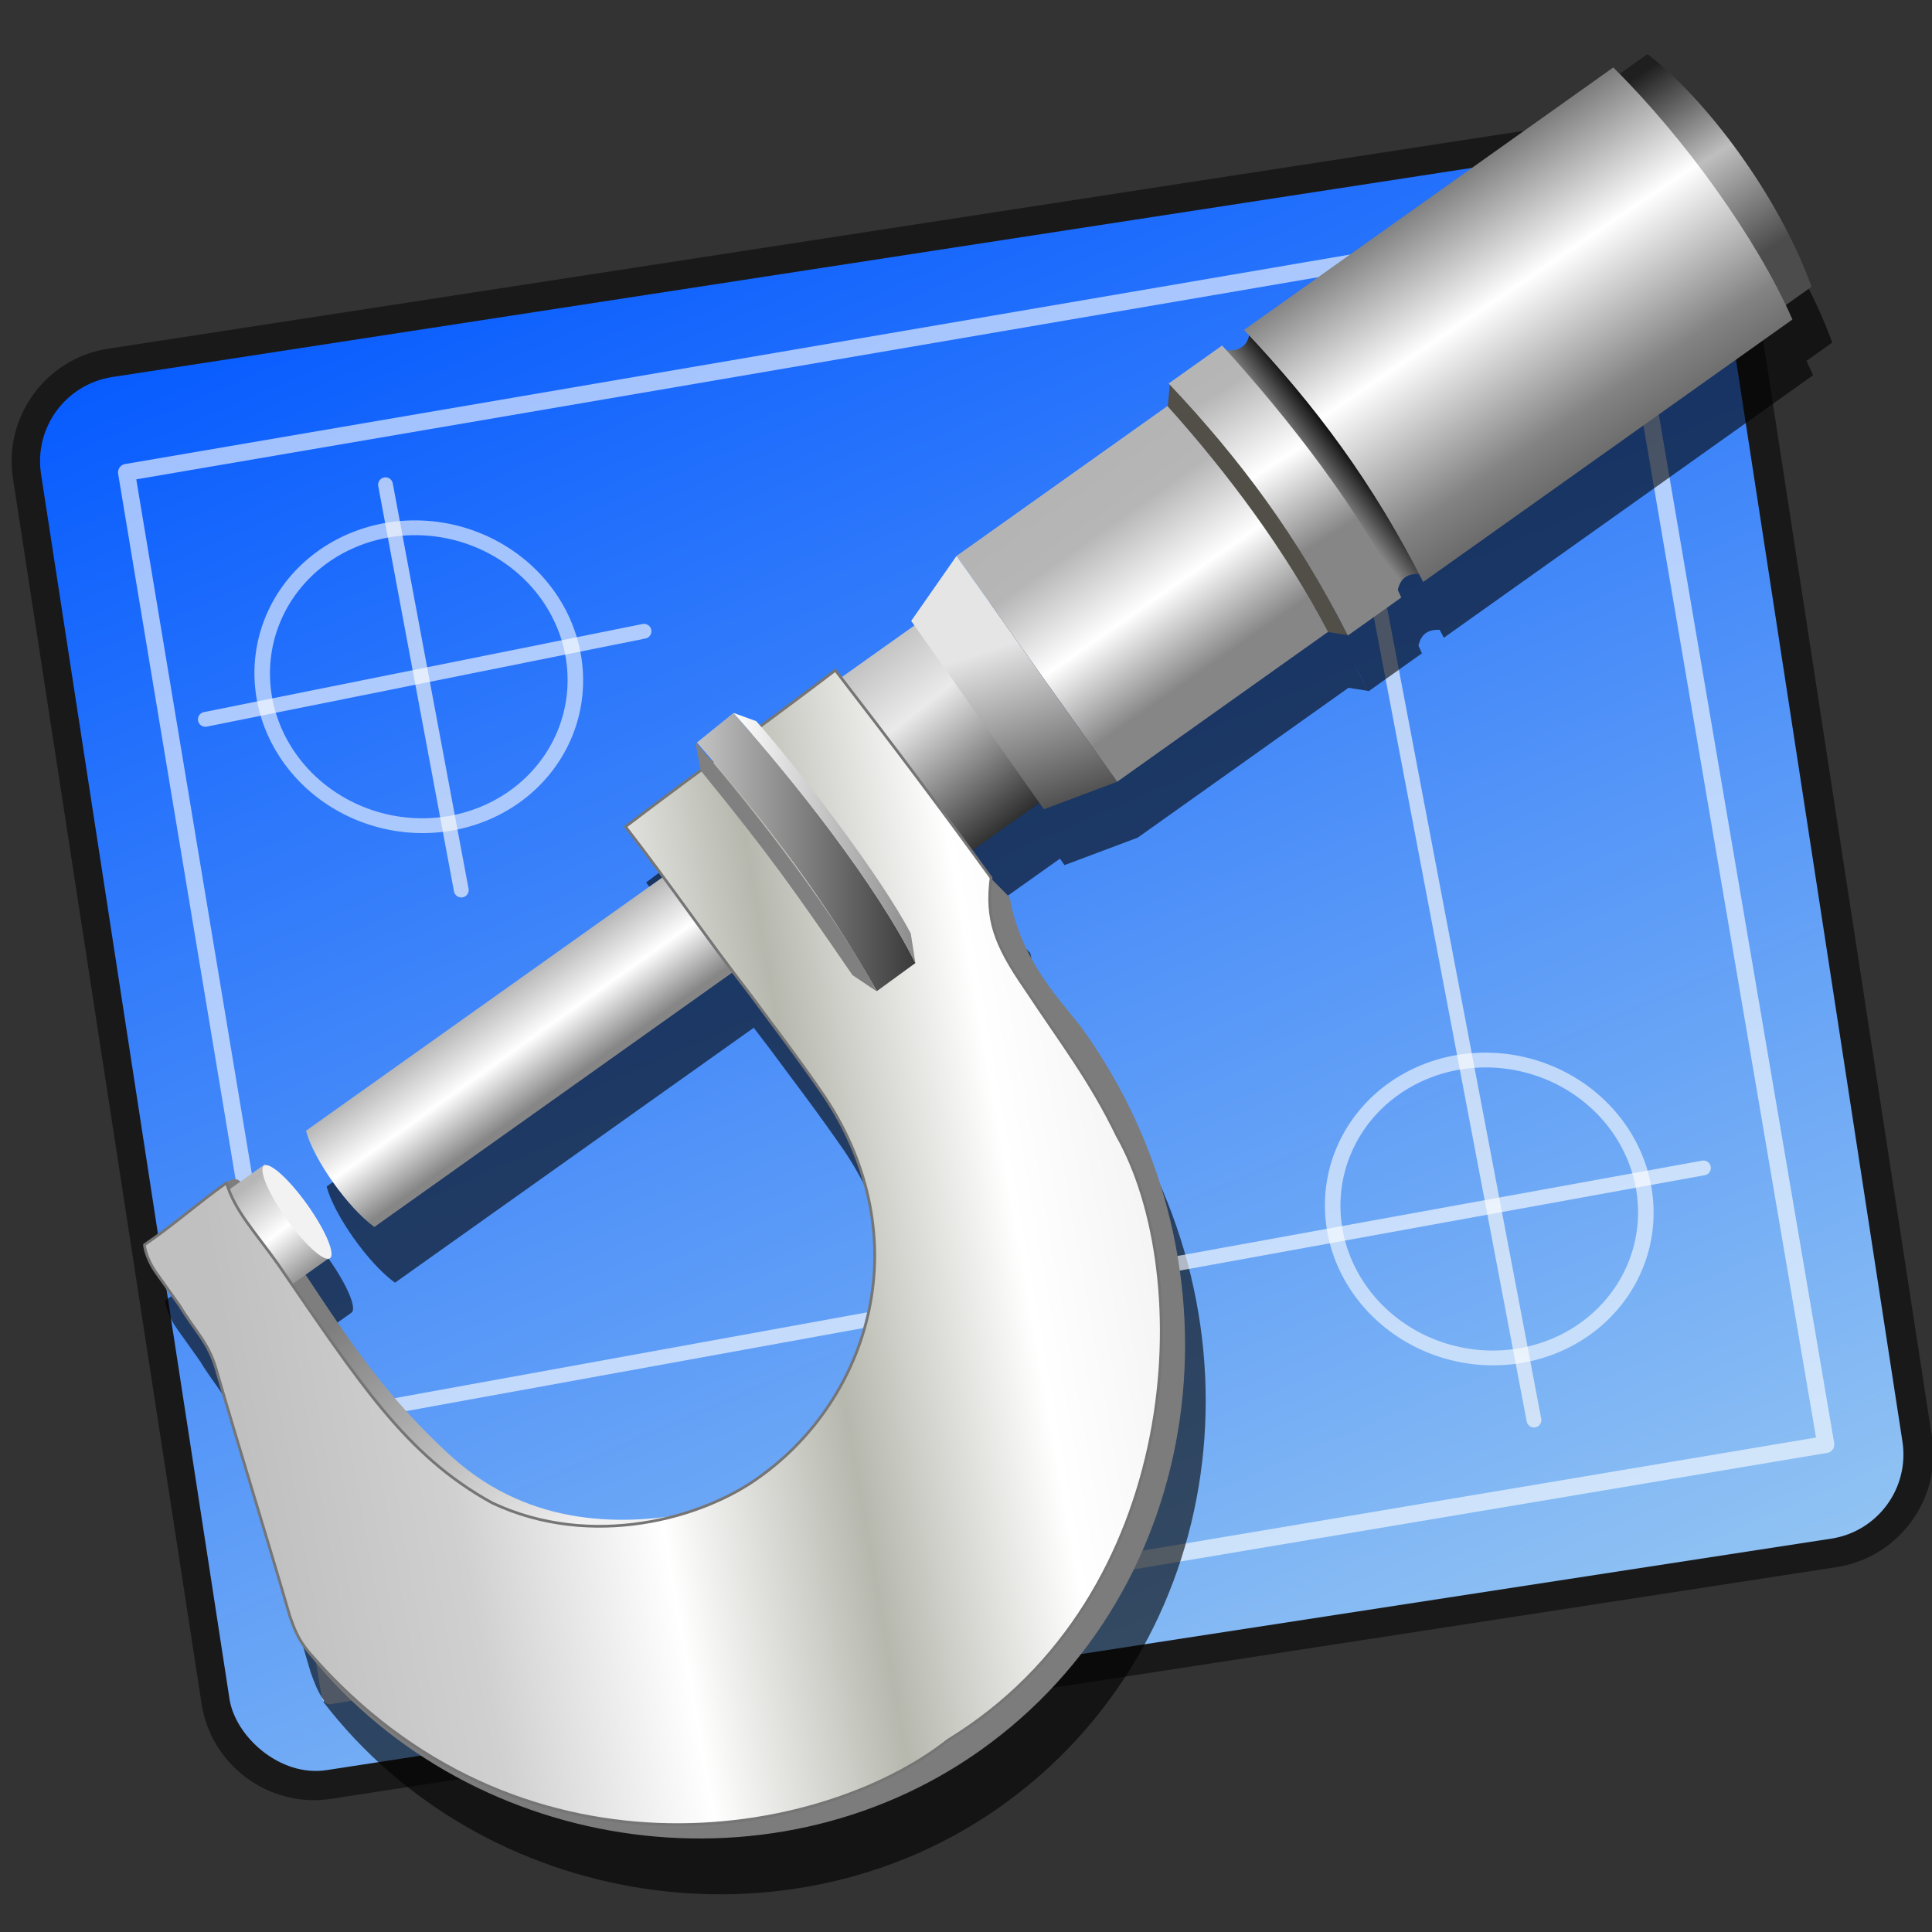 <?xml version="1.0" encoding="UTF-8" standalone="no"?>
<!-- Created with Inkscape (http://www.inkscape.org/) -->

<svg
   xmlns:dc="http://purl.org/dc/elements/1.1/"
   xmlns:cc="http://creativecommons.org/ns#"
   xmlns:rdf="http://www.w3.org/1999/02/22-rdf-syntax-ns#"
   xmlns:svg="http://www.w3.org/2000/svg"
   xmlns="http://www.w3.org/2000/svg"
   xmlns:xlink="http://www.w3.org/1999/xlink"
   xmlns:sodipodi="http://sodipodi.sourceforge.net/DTD/sodipodi-0.dtd"
   xmlns:inkscape="http://www.inkscape.org/namespaces/inkscape"
   width="256"
   height="256"
   id="svg2"
   sodipodi:version="0.32"
   inkscape:version="0.47 r22583"
   sodipodi:docname="applications-development.svg"
   inkscape:output_extension="org.inkscape.output.svg.inkscape"
   version="1.0"
   sodipodi:modified="true">
  <rect width="100%" height="100%" fill="#333333" stroke="none"/>
  <defs
     id="defs4">
    <linearGradient
       id="linearGradient16081">
      <stop
         style="stop-color:#0056ff;stop-opacity:1;"
         offset="0"
         id="stop16083" />
      <stop
         style="stop-color:#99c9f2;stop-opacity:1;"
         offset="1"
         id="stop16085" />
    </linearGradient>
    <linearGradient
       id="linearGradient12087">
      <stop
         style="stop-color:#ffffff;stop-opacity:1;"
         offset="0"
         id="stop12089" />
      <stop
         style="stop-color:#8b8b8b;stop-opacity:1;"
         offset="1"
         id="stop12091" />
    </linearGradient>
    <linearGradient
       id="linearGradient11110">
      <stop
         style="stop-color:#c3c3c3;stop-opacity:1;"
         offset="0"
         id="stop11112" />
      <stop
         style="stop-color:#3a3a3a;stop-opacity:1;"
         offset="1"
         id="stop11114" />
    </linearGradient>
    <linearGradient
       id="linearGradient8179">
      <stop
         style="stop-color:#f0f0f0;stop-opacity:1;"
         offset="0"
         id="stop8181" />
      <stop
         style="stop-color:#7e7e7e;stop-opacity:1;"
         offset="1"
         id="stop8183" />
    </linearGradient>
    <linearGradient
       id="linearGradient7194">
      <stop
         style="stop-color:#c0c0c0;stop-opacity:1;"
         offset="0"
         id="stop7196" />
      <stop
         id="stop7202"
         offset="0.5"
         style="stop-color:#ffffff;stop-opacity:1;" />
      <stop
         style="stop-color:#b6b8ae;stop-opacity:1;"
         offset="0.625"
         id="stop7208" />
      <stop
         style="stop-color:#ffffff;stop-opacity:1;"
         offset="0.75"
         id="stop7204" />
      <stop
         id="stop7206"
         offset="0.875"
         style="stop-color:#d0d0d0;stop-opacity:1;" />
      <stop
         style="stop-color:#c0c0c0;stop-opacity:1;"
         offset="1"
         id="stop7198" />
    </linearGradient>
    <linearGradient
       id="linearGradient7184">
      <stop
         style="stop-color:#000000;stop-opacity:1;"
         offset="0"
         id="stop7186" />
      <stop
         id="stop7192"
         offset="0.5"
         style="stop-color:#eaeaea;stop-opacity:1;" />
      <stop
         style="stop-color:#868686;stop-opacity:1;"
         offset="1"
         id="stop7188" />
    </linearGradient>
    <linearGradient
       id="linearGradient7174">
      <stop
         style="stop-color:#000000;stop-opacity:1;"
         offset="0"
         id="stop7176" />
      <stop
         id="stop7182"
         offset="0.5"
         style="stop-color:#3e3e3e;stop-opacity:1;" />
      <stop
         style="stop-color:#e5e5e5;stop-opacity:1;"
         offset="1"
         id="stop7178" />
    </linearGradient>
    <linearGradient
       id="linearGradient6188">
      <stop
         style="stop-color:#000000;stop-opacity:1;"
         offset="0"
         id="stop6190" />
      <stop
         style="stop-color:#868686;stop-opacity:1;"
         offset="1"
         id="stop6192" />
    </linearGradient>
    <linearGradient
       id="linearGradient6176">
      <stop
         style="stop-color:#b0b0b0;stop-opacity:1;"
         offset="0"
         id="stop6178" />
      <stop
         id="stop6184"
         offset="0.5"
         style="stop-color:#b6b6b6;stop-opacity:1;" />
      <stop
         style="stop-color:#ffffff;stop-opacity:1;"
         offset="0.75"
         id="stop6186" />
      <stop
         style="stop-color:#868686;stop-opacity:1;"
         offset="1"
         id="stop6180" />
    </linearGradient>
    <linearGradient
       id="linearGradient6166">
      <stop
         style="stop-color:#1f1f1f;stop-opacity:1;"
         offset="0"
         id="stop6168" />
      <stop
         id="stop6174"
         offset="0.5"
         style="stop-color:#bebebe;stop-opacity:1;" />
      <stop
         style="stop-color:#4c4c4c;stop-opacity:1;"
         offset="1"
         id="stop6170" />
    </linearGradient>
    <linearGradient
       id="linearGradient6152">
      <stop
         style="stop-color:#000000;stop-opacity:1;"
         offset="0"
         id="stop6154" />
      <stop
         id="stop6164"
         offset="0.25"
         style="stop-color:#414141;stop-opacity:1;" />
      <stop
         id="stop6160"
         offset="0.5"
         style="stop-color:#838383;stop-opacity:1;" />
      <stop
         style="stop-color:#ffffff;stop-opacity:1;"
         offset="0.75"
         id="stop6162" />
      <stop
         style="stop-color:#6c6c6c;stop-opacity:1;"
         offset="1"
         id="stop6156" />
    </linearGradient>
    <linearGradient
       inkscape:collect="always"
       xlink:href="#linearGradient12087"
       id="linearGradient2909"
       gradientUnits="userSpaceOnUse"
       gradientTransform="matrix(0.347,0,0,0.347,-6.3,-156.978)"
       x1="298.319"
       y1="403.603"
       x2="367.796"
       y2="403.603" />
    <linearGradient
       inkscape:collect="always"
       xlink:href="#linearGradient11110"
       id="linearGradient2913"
       gradientUnits="userSpaceOnUse"
       gradientTransform="matrix(0.347,0,0,0.347,-6.3,-156.978)"
       x1="284.36"
       y1="408.972"
       x2="367.796"
       y2="408.972" />
    <linearGradient
       inkscape:collect="always"
       xlink:href="#linearGradient7194"
       id="linearGradient2916"
       gradientUnits="userSpaceOnUse"
       gradientTransform="matrix(0.347,0,0,0.347,-6.301,-156.978)"
       x1="674.769"
       y1="314.506"
       x2="72.928"
       y2="420.274" />
    <linearGradient
       inkscape:collect="always"
       xlink:href="#linearGradient6176"
       id="linearGradient2920"
       gradientUnits="userSpaceOnUse"
       gradientTransform="matrix(0.347,0,0,0.347,131.597,85.814)"
       x1="-458.969"
       y1="-219.298"
       x2="-545.333"
       y2="-215.757" />
    <linearGradient
       inkscape:collect="always"
       xlink:href="#linearGradient8179"
       id="linearGradient2923"
       gradientUnits="userSpaceOnUse"
       gradientTransform="matrix(0.347,0,0,0.347,-6.3,-156.978)"
       x1="217.789"
       y1="683.149"
       x2="142.547"
       y2="591.878" />
    <linearGradient
       inkscape:collect="always"
       xlink:href="#linearGradient6152"
       id="linearGradient2926"
       gradientUnits="userSpaceOnUse"
       gradientTransform="matrix(0.347,0,0,0.347,-6.3,-156.978)"
       x1="680.076"
       y1="331.615"
       x2="559.641"
       y2="153.135" />
    <linearGradient
       inkscape:collect="always"
       xlink:href="#linearGradient6166"
       id="linearGradient2929"
       gradientUnits="userSpaceOnUse"
       gradientTransform="matrix(0.347,0,0,0.347,-6.3,-156.978)"
       x1="627.49"
       y1="122.683"
       x2="672.876"
       y2="192.211" />
    <linearGradient
       inkscape:collect="always"
       xlink:href="#linearGradient6176"
       id="linearGradient2932"
       gradientUnits="userSpaceOnUse"
       gradientTransform="matrix(0.347,0,0,0.347,-6.3,-156.978)"
       x1="479.53"
       y1="153.641"
       x2="553.38"
       y2="270.884" />
    <linearGradient
       inkscape:collect="always"
       xlink:href="#linearGradient6188"
       id="linearGradient2935"
       gradientUnits="userSpaceOnUse"
       gradientTransform="matrix(0.347,0,0,0.347,-6.3,-156.978)"
       x1="531.869"
       y1="252.285"
       x2="519.241"
       y2="262.065" />
    <linearGradient
       inkscape:collect="always"
       xlink:href="#linearGradient7174"
       id="linearGradient2938"
       gradientUnits="userSpaceOnUse"
       gradientTransform="matrix(0.347,0,0,0.347,-6.3,-156.978)"
       x1="439.946"
       y1="469.48"
       x2="393.853"
       y2="332.383" />
    <linearGradient
       inkscape:collect="always"
       xlink:href="#linearGradient6176"
       id="linearGradient2941"
       gradientUnits="userSpaceOnUse"
       gradientTransform="matrix(0.347,0,0,0.347,-6.3,-156.978)"
       x1="429.043"
       y1="212.382"
       x2="504.605"
       y2="320.773" />
    <linearGradient
       inkscape:collect="always"
       xlink:href="#linearGradient7184"
       id="linearGradient2945"
       gradientUnits="userSpaceOnUse"
       gradientTransform="matrix(0.347,0,0,0.347,-6.3,-156.978)"
       x1="417.695"
       y1="405.554"
       x2="330.895"
       y2="295.183" />
    <linearGradient
       inkscape:collect="always"
       xlink:href="#linearGradient6176"
       id="linearGradient2948"
       gradientUnits="userSpaceOnUse"
       gradientTransform="matrix(0.347,0,0,0.347,-6.3,-156.978)"
       x1="126.327"
       y1="468.654"
       x2="175.887"
       y2="538.341" />
    <linearGradient
       inkscape:collect="always"
       xlink:href="#linearGradient16081"
       id="linearGradient2956"
       gradientUnits="userSpaceOnUse"
       gradientTransform="matrix(0.317,0,0,0.317,29.88,-160.043)"
       x1="225.595"
       y1="160.973"
       x2="433.504"
       y2="957.916" />
  </defs>
  <sodipodi:namedview
     id="base"
     pagecolor="#ffffff"
     bordercolor="#666666"
     borderopacity="1.0"
     gridtolerance="10000"
     guidetolerance="10"
     objecttolerance="10"
     inkscape:pageopacity="0.0"
     inkscape:pageshadow="2"
     inkscape:zoom="0.92726222"
     inkscape:cx="-40.752509"
     inkscape:cy="130.16288"
     inkscape:document-units="px"
     inkscape:current-layer="layer1"
     inkscape:window-width="1280"
     inkscape:window-height="978"
     inkscape:window-x="0"
     inkscape:window-y="22"
     width="128px"
     height="128px"
     showgrid="false"
     inkscape:window-maximized="0" />
  <g
     inkscape:label="Layer 1"
     inkscape:groupmode="layer"
     id="layer1"
     transform="translate(0,128)">
    <g
       id="g3734">
      <path
         transform="matrix(1.936,-0.298,0.298,1.936,3.758,-125.379)"
         d="m 1.938,22.812 c -4.23,0 -7.688,3.457 -7.688,7.688 l 0,83.875 c 0,4.23 3.457,7.688 7.688,7.688 l 103.031,0 c 4.23,0 7.719,-3.444 7.719,-7.688 l 0,-83.875 c 0,-4.243 -3.488,-7.688 -7.719,-7.688 l -103.031,0 z"
         id="path3732"
         style="opacity:0.5;fill:#000000;fill-opacity:1;stroke:none"
         inkscape:original="M 1.9375 24.75 C -1.2536957 24.75 -3.8125 27.308804 -3.8125 30.5 L -3.8125 114.375 C -3.8125 117.5662 -1.2536957 120.125 1.9375 120.125 L 104.96875 120.125 C 108.15995 120.125 110.75 117.5662 110.75 114.375 L 110.75 30.5 C 110.75 27.308804 108.15995 24.75 104.96875 24.75 L 1.9375 24.75 z "
         inkscape:radius="1.9441918"
         sodipodi:type="inkscape:offset" />
      <rect
         ry="11.282"
         transform="matrix(0.988,-0.152,0.152,0.988,0,0)"
         y="-74.899"
         x="15.293"
         height="186.833"
         width="224.366"
         id="rect4195"
         style="fill:url(#linearGradient2956);fill-opacity:1;stroke:none" />
      <path
         sodipodi:nodetypes="ccccc"
         id="path18027"
         d="M 16.764,-65.403 214.21,-99.172 241.931,63.403 43.741,96.689 16.764,-65.403 z"
         style="opacity:0.607;fill:none;stroke:#ffffff;stroke-width:2.251px;stroke-linecap:round;stroke-linejoin:round;stroke-opacity:1" />
      <path
         style="opacity:0.657;fill:none;stroke:#fafafa;stroke-width:1.959px;stroke-linecap:round;stroke-linejoin:round;stroke-opacity:1"
         d="M 180.906,-57.444 203.258,60.171"
         id="path20950"
         sodipodi:nodetypes="cc" />
      <path
         id="path13065"
         d="m 221.031,-113.442 -3.686,2.624 c -0.281,-0.285 -0.565,-0.579 -0.846,-0.856 l -48.926,34.789 c 0.226,0.239 0.448,0.476 0.672,0.716 -0.214,1.304 -1.347,2.172 -3.036,1.941 -0.179,-0.197 -0.365,-0.403 -0.542,-0.596 l -7.079,5.03 c 0.053,0.056 0.099,0.117 0.152,0.173 l -0.271,2.862 c -0.013,-0.015 -0.03,-0.028 -0.043,-0.043 l -27.948,19.861 -6.006,8.608 0.434,0.607 -9.724,6.917 c -0.259,-0.336 -0.497,-0.647 -0.759,-0.987 -3.326,2.535 -6.613,4.977 -9.898,7.404 -0.192,-0.22 -0.393,-0.457 -0.575,-0.661 l -3.025,-1.084 -4.835,3.924 c 0.723,0.833 1.423,1.658 2.125,2.483 -0.029,0.021 -0.058,0.044 -0.087,0.065 -0.76,-0.899 -1.518,-1.784 -2.266,-2.645 l 0.726,3.784 c -3.307,2.444 -6.625,4.906 -9.974,7.459 1.747,2.255 3.39,4.458 4.998,6.646 L 43.28,29.215 c 0.981,3.781 5.613,10.296 9.063,12.749 L 99.871,8.184 c 0.69,0.915 1.394,1.835 2.114,2.764 3.258,4.414 6.32,8.368 9.985,13.692 12.638,18.996 5.93,39.983 -8.445,50.346 -2.804,2.078 -6.611,3.957 -10.96,5.182 C 83.16,81.625 72.113,80.897 62.74,72.547 53.8,64.447 48.906,56.829 43.237,48.306 l 3.339,-2.374 c 0.753,-0.535 -0.594,-3.712 -3.003,-7.101 -2.409,-3.389 -4.971,-5.707 -5.724,-5.171 -0.024,0.017 -0.046,0.032 -0.065,0.054 l -3.187,2.266 c -0.357,-0.426 -1.233,-0.607 -1.821,0.217 -0.007,-0.025 -0.015,-0.051 -0.022,-0.076 -3.992,2.837 -6.985,5.562 -10.874,8.207 0.056,0.923 0.702,2.514 1.496,3.632 1.078,1.517 2.098,2.95 3.176,4.467 1.916,3.203 3.763,4.776 4.792,8.25 3.333,11.451 6.489,21.473 9.822,32.924 0.495,1.367 0.899,2.502 1.778,3.773 l -0.098,0.141 c 21.09,27.446 61.662,33.812 89.829,13.79 29.866,-21.23 35.973,-63.97 13.638,-95.391 -2.345,-3.299 -8.254,-8.752 -9.789,-17.617 l -2.266,-2.298 c -0.088,-0.089 -0.163,-0.069 -0.228,0.033 0.012,-0.105 0.019,-0.207 0.033,-0.314 -0.869,-1.201 -1.731,-2.391 -2.591,-3.567 l 8.976,-6.375 0.607,0.856 9.703,-3.643 27.916,-19.85 2.624,0.412 -1.973,-3.773 c 0.67,1.233 1.324,2.489 1.973,3.773 0.01,0.019 0.023,0.035 0.033,0.054 l 7.079,-5.03 c -0.146,-0.334 -0.297,-0.679 -0.455,-1.019 0.378,-1.696 1.43,-2.151 2.808,-2.103 0.182,0.352 0.373,0.695 0.553,1.052 l 48.926,-34.778 c -0.274,-0.626 -0.56,-1.265 -0.867,-1.908 l 3.404,-2.428 c -4.309,-11.996 -13.919,-24.811 -21.747,-30.832 z M 133.879,-1.693 c 0.072,1.196 0.278,2.778 0.705,4.673 0.09,0.276 0.185,0.545 0.293,0.824 -0.106,-0.276 -0.204,-0.55 -0.293,-0.824 -0.494,-1.523 -0.717,-3.025 -0.705,-4.673 z m 1.399,6.461 c 0.231,0.512 0.488,1.033 0.781,1.572 -0.295,-0.541 -0.548,-1.057 -0.781,-1.572 z m 17.324,28.848 c 0.273,0.647 0.535,1.315 0.781,1.995 -0.246,-0.684 -0.509,-1.348 -0.781,-1.995 z m 0.802,2.06 c 0.512,1.422 0.966,2.914 1.355,4.467 -0.394,-1.555 -0.848,-3.052 -1.355,-4.467 z"
         style="opacity:0.6;fill:#000000;fill-opacity:1;stroke:none" />
      <path
         id="path20952"
         d="M 42.408,60.055 225.717,26.756"
         style="opacity:0.627;fill:none;stroke:#ffffff;stroke-width:1.959px;stroke-linecap:round;stroke-linejoin:round;stroke-opacity:1"
         sodipodi:nodetypes="cc" />
      <path
         sodipodi:nodetypes="csscsccccccc"
         id="path2172"
         d="m 40.105,90.121 c 21.09,27.446 61.665,33.81 89.832,13.788 29.866,-21.23 35.973,-63.965 13.637,-95.386 -2.345,-3.299 -8.247,-8.749 -9.783,-17.613 l -2.267,-2.3 c -0.516,-0.524 -0.717,2.366 0.32,6.975 0.717,2.211 1.998,4.476 3.968,7.331 4.81,7.275 8.629,12.144 12.222,19.563 10.559,18.573 8.176,57.804 -22.39,80.083 C 109.051,114.367 68.496,122.761 40.99,90.997 40.688,90.642 40.438,90.309 40.21,89.98 l -0.106,0.141 z"
         style="fill:#7c7c7c;fill-opacity:1;stroke:none" />
      <path
         sodipodi:nodetypes="ccccc"
         id="rect2202"
         d="M 49.61,34.577 C 46.16,32.124 41.527,25.607 40.546,21.826 L 90.983,-14.026 100.046,-1.275 49.61,34.577 z"
         style="fill:url(#linearGradient2948);fill-opacity:1;stroke:none" />
      <path
         sodipodi:nodetypes="ccccc"
         id="rect2205"
         d="m 126.928,-13.951 -16.655,-23.43 14.187,-10.084 16.655,23.43 -14.187,10.084 z"
         style="fill:url(#linearGradient2945);fill-opacity:1;stroke:none" />
      <path
         sodipodi:nodetypes="cccccc"
         id="path2216"
         d="m 178.56,-43.844 -2.972,-0.465 -20.9,-29.402 0.344,-3.594 13.962,15.2 9.566,18.26 z"
         style="fill:#524f49;fill-opacity:1;fill-rule:evenodd;stroke:none" />
      <path
         sodipodi:nodetypes="ccccc"
         id="rect2207"
         d="m 148.018,-24.405 -21.274,-29.928 27.948,-19.866 c 8.049,8.959 15.681,19.223 21.274,29.928 L 148.018,-24.405 z"
         style="fill:url(#linearGradient2941);fill-opacity:1;stroke:none" />
      <path
         sodipodi:nodetypes="ccccc"
         id="rect2209"
         d="m 148.018,-24.405 -21.274,-29.928 -6.004,8.605 17.581,24.965 9.697,-3.642 z"
         style="fill:url(#linearGradient2938);fill-opacity:1;stroke:none" />
      <path
         sodipodi:nodetypes="ccccc"
         id="path3195"
         d="m 185.128,-49.316 c 0.309,-2.452 1.744,-2.809 3.608,-2.564 -6.186,-12.438 -13.166,-22.682 -23.201,-32.384 0.133,1.715 -1.139,2.982 -3.196,2.634 l 22.789,32.314 z"
         style="fill:url(#linearGradient2935);fill-opacity:1;fill-rule:evenodd;stroke:none" />
      <path
         style="fill:url(#linearGradient2932);fill-opacity:1;stroke:none"
         d="m 178.594,-43.788 c -6.604,-13.072 -14.265,-23.377 -23.741,-33.399 l 7.081,-5.033 c 8.347,9.106 19.056,22.698 23.741,33.399 l -7.081,5.033 z"
         id="path2214"
         sodipodi:nodetypes="ccccc" />
      <path
         style="fill:url(#linearGradient2929);fill-opacity:1;stroke:none"
         d="m 236.083,-87.188 c -6.604,-13.072 -12.384,-20.731 -21.86,-30.753 l 4.074,-2.896 c 7.828,6.021 17.431,18.843 21.74,30.839 l -3.954,2.811 z"
         id="path3193"
         sodipodi:nodetypes="ccccc" />
      <path
         sodipodi:nodetypes="ccccc"
         id="path3191"
         d="m 188.576,-50.883 c -6.604,-13.072 -14.265,-23.377 -23.741,-33.399 l 48.93,-34.781 c 9.376,9.279 19.056,22.698 23.741,33.399 l -48.93,34.781 z"
         style="fill:url(#linearGradient2926);fill-opacity:1;stroke:none" />
      <path
         sodipodi:nodetypes="ccccccccc"
         id="path4166"
         d="M 93.003,72.202 C 82.989,74.305 70.454,74.467 60.005,65.158 47.75,54.055 43.101,43.874 33.632,30.998 c -0.688,-0.857 -1.066,-1.531 -1.755,-2.388 -0.345,-0.442 -1.237,-0.643 -1.835,0.195 -0.256,0.42 -0.494,0.953 -0.75,1.373 9.758,14.842 19.516,29.683 29.274,44.525 8.817,1.771 17.634,3.542 26.451,5.314 2.662,-2.605 5.324,-5.21 7.986,-7.815 z"
         style="fill:url(#linearGradient2923);fill-opacity:1;fill-rule:evenodd;stroke:none" />
      <rect
         transform="matrix(-0.579,-0.815,0.815,-0.579,0,0)"
         y="4.751"
         x="-56.818"
         height="8.649"
         width="15.067"
         id="rect2180"
         style="fill:url(#linearGradient2920);fill-opacity:1;stroke:none" />
      <path
         transform="matrix(-0.171,-0.24,0.18,-0.128,97.537,174.447)"
         d="m 532.272,158.144 a 25.549,7.57 0 1 1 -51.098,0 25.549,7.57 0 1 1 51.098,0 z"
         sodipodi:ry="7.570097"
         sodipodi:rx="25.549076"
         sodipodi:cy="158.1445"
         sodipodi:cx="506.72336"
         id="path2182"
         style="fill:#f2f2f2;fill-opacity:1;stroke:none"
         sodipodi:type="arc" />
      <path
         sodipodi:nodetypes="ccccccccccccccccccc"
         id="path2170"
         d="m 19.147,36.94 c 0.056,0.923 0.701,2.507 1.495,3.624 1.078,1.517 2.1,2.954 3.178,4.471 1.916,3.203 3.757,4.781 4.786,8.255 3.333,11.451 6.487,21.47 9.82,32.922 0.623,1.72 1.098,3.064 2.562,4.786 C 68.495,122.762 108.626,115.987 125.646,102.567 156.901,83.474 158.592,41.051 148.034,22.477 144.44,15.057 140.625,10.195 135.815,2.92 c -4.002,-5.803 -5.191,-9.168 -4.488,-14.597 -6.72,-9.284 -13.032,-17.658 -20.638,-27.513 -9.354,7.13 -18.456,13.6 -27.809,20.73 5.824,7.517 10.547,14.498 16.371,22.015 3.258,4.414 6.312,8.373 9.977,13.698 12.638,18.996 5.934,39.982 -8.441,50.345 -7.558,5.601 -22.377,9.764 -35.581,3.541 C 53.77,64.842 47.717,55.318 36.836,39.508 33.83,35.278 31.025,32.344 30.018,28.732 c -3.992,2.837 -6.983,5.563 -10.872,8.207 z"
         style="fill:url(#linearGradient2916);fill-opacity:1;fill-rule:evenodd;stroke:#757575;stroke-width:0.364;stroke-linecap:round;stroke-linejoin:round;stroke-miterlimit:4;stroke-opacity:1;stroke-dasharray:none" />
      <path
         sodipodi:nodetypes="ccccc"
         id="path4170"
         d="M 116.182,3.333 C 109.45,-8.586 101.821,-18.69 92.348,-29.609 l 4.843,-3.922 c 8.206,9.188 18.927,22.76 24.102,33.139 l -5.111,3.725 z"
         style="fill:url(#linearGradient2913);fill-opacity:1;stroke:none" />
      <path
         style="fill:#808080;fill-opacity:1;stroke:none"
         d="M 112.958,1.211 C 105.312,-9.931 101.985,-14.699 92.859,-25.88 l -0.736,-3.827 c 8.841,10.179 18.77,23.209 24.034,33.059 l -3.199,-2.141 z"
         id="path4172"
         sodipodi:nodetypes="ccccc" />
      <path
         style="fill:url(#linearGradient2909);fill-opacity:1;stroke:none"
         d="M 120.685,-4.292 C 116.872,-11.667 105.912,-26.012 100.211,-32.442 l -3.02,-1.089 c 8.206,9.188 18.927,22.76 24.102,33.139 l -0.608,-3.9 z"
         id="path4174"
         sodipodi:nodetypes="ccccc" />
      <path
         transform="matrix(1.961,0,0.046,1.866,12.798,-113.732)"
         d="m 31.4,40.409 a 10.577,10.577 0 1 1 -21.154,0 10.577,10.577 0 1 1 21.154,0 z"
         sodipodi:ry="10.576969"
         sodipodi:rx="10.576969"
         sodipodi:cy="40.409477"
         sodipodi:cx="20.823408"
         id="path18998"
         style="opacity:0.587;fill:none;stroke:#ffffff;stroke-width:1.05;stroke-linecap:round;stroke-linejoin:round;stroke-miterlimit:4;stroke-opacity:1;stroke-dasharray:none"
         sodipodi:type="arc" />
      <path
         sodipodi:nodetypes="cc"
         id="path19969"
         d="m 51.081,-63.771 10.04,53.709"
         style="opacity:0.657;fill:none;stroke:#fafafa;stroke-width:1.959px;stroke-linecap:round;stroke-linejoin:round;stroke-opacity:1" />
      <path
         sodipodi:nodetypes="cc"
         style="opacity:0.627;fill:none;stroke:#ffffff;stroke-width:1.959px;stroke-linecap:round;stroke-linejoin:round;stroke-opacity:1"
         d="M 27.209,-32.681 85.338,-44.356"
         id="path19971" />
      <path
         sodipodi:type="arc"
         style="opacity:0.587;fill:none;stroke:#ffffff;stroke-width:1.05;stroke-linecap:round;stroke-linejoin:round;stroke-miterlimit:4;stroke-opacity:1;stroke-dasharray:none"
         id="path20948"
         sodipodi:cx="20.823408"
         sodipodi:cy="40.409477"
         sodipodi:rx="10.576969"
         sodipodi:ry="10.576969"
         d="m 31.4,40.409 a 10.577,10.577 0 1 1 -21.154,0 10.577,10.577 0 1 1 21.154,0 z"
         transform="matrix(1.961,0,0.046,1.866,154.642,-43.206)" />
    </g>
  </g>
</svg>
